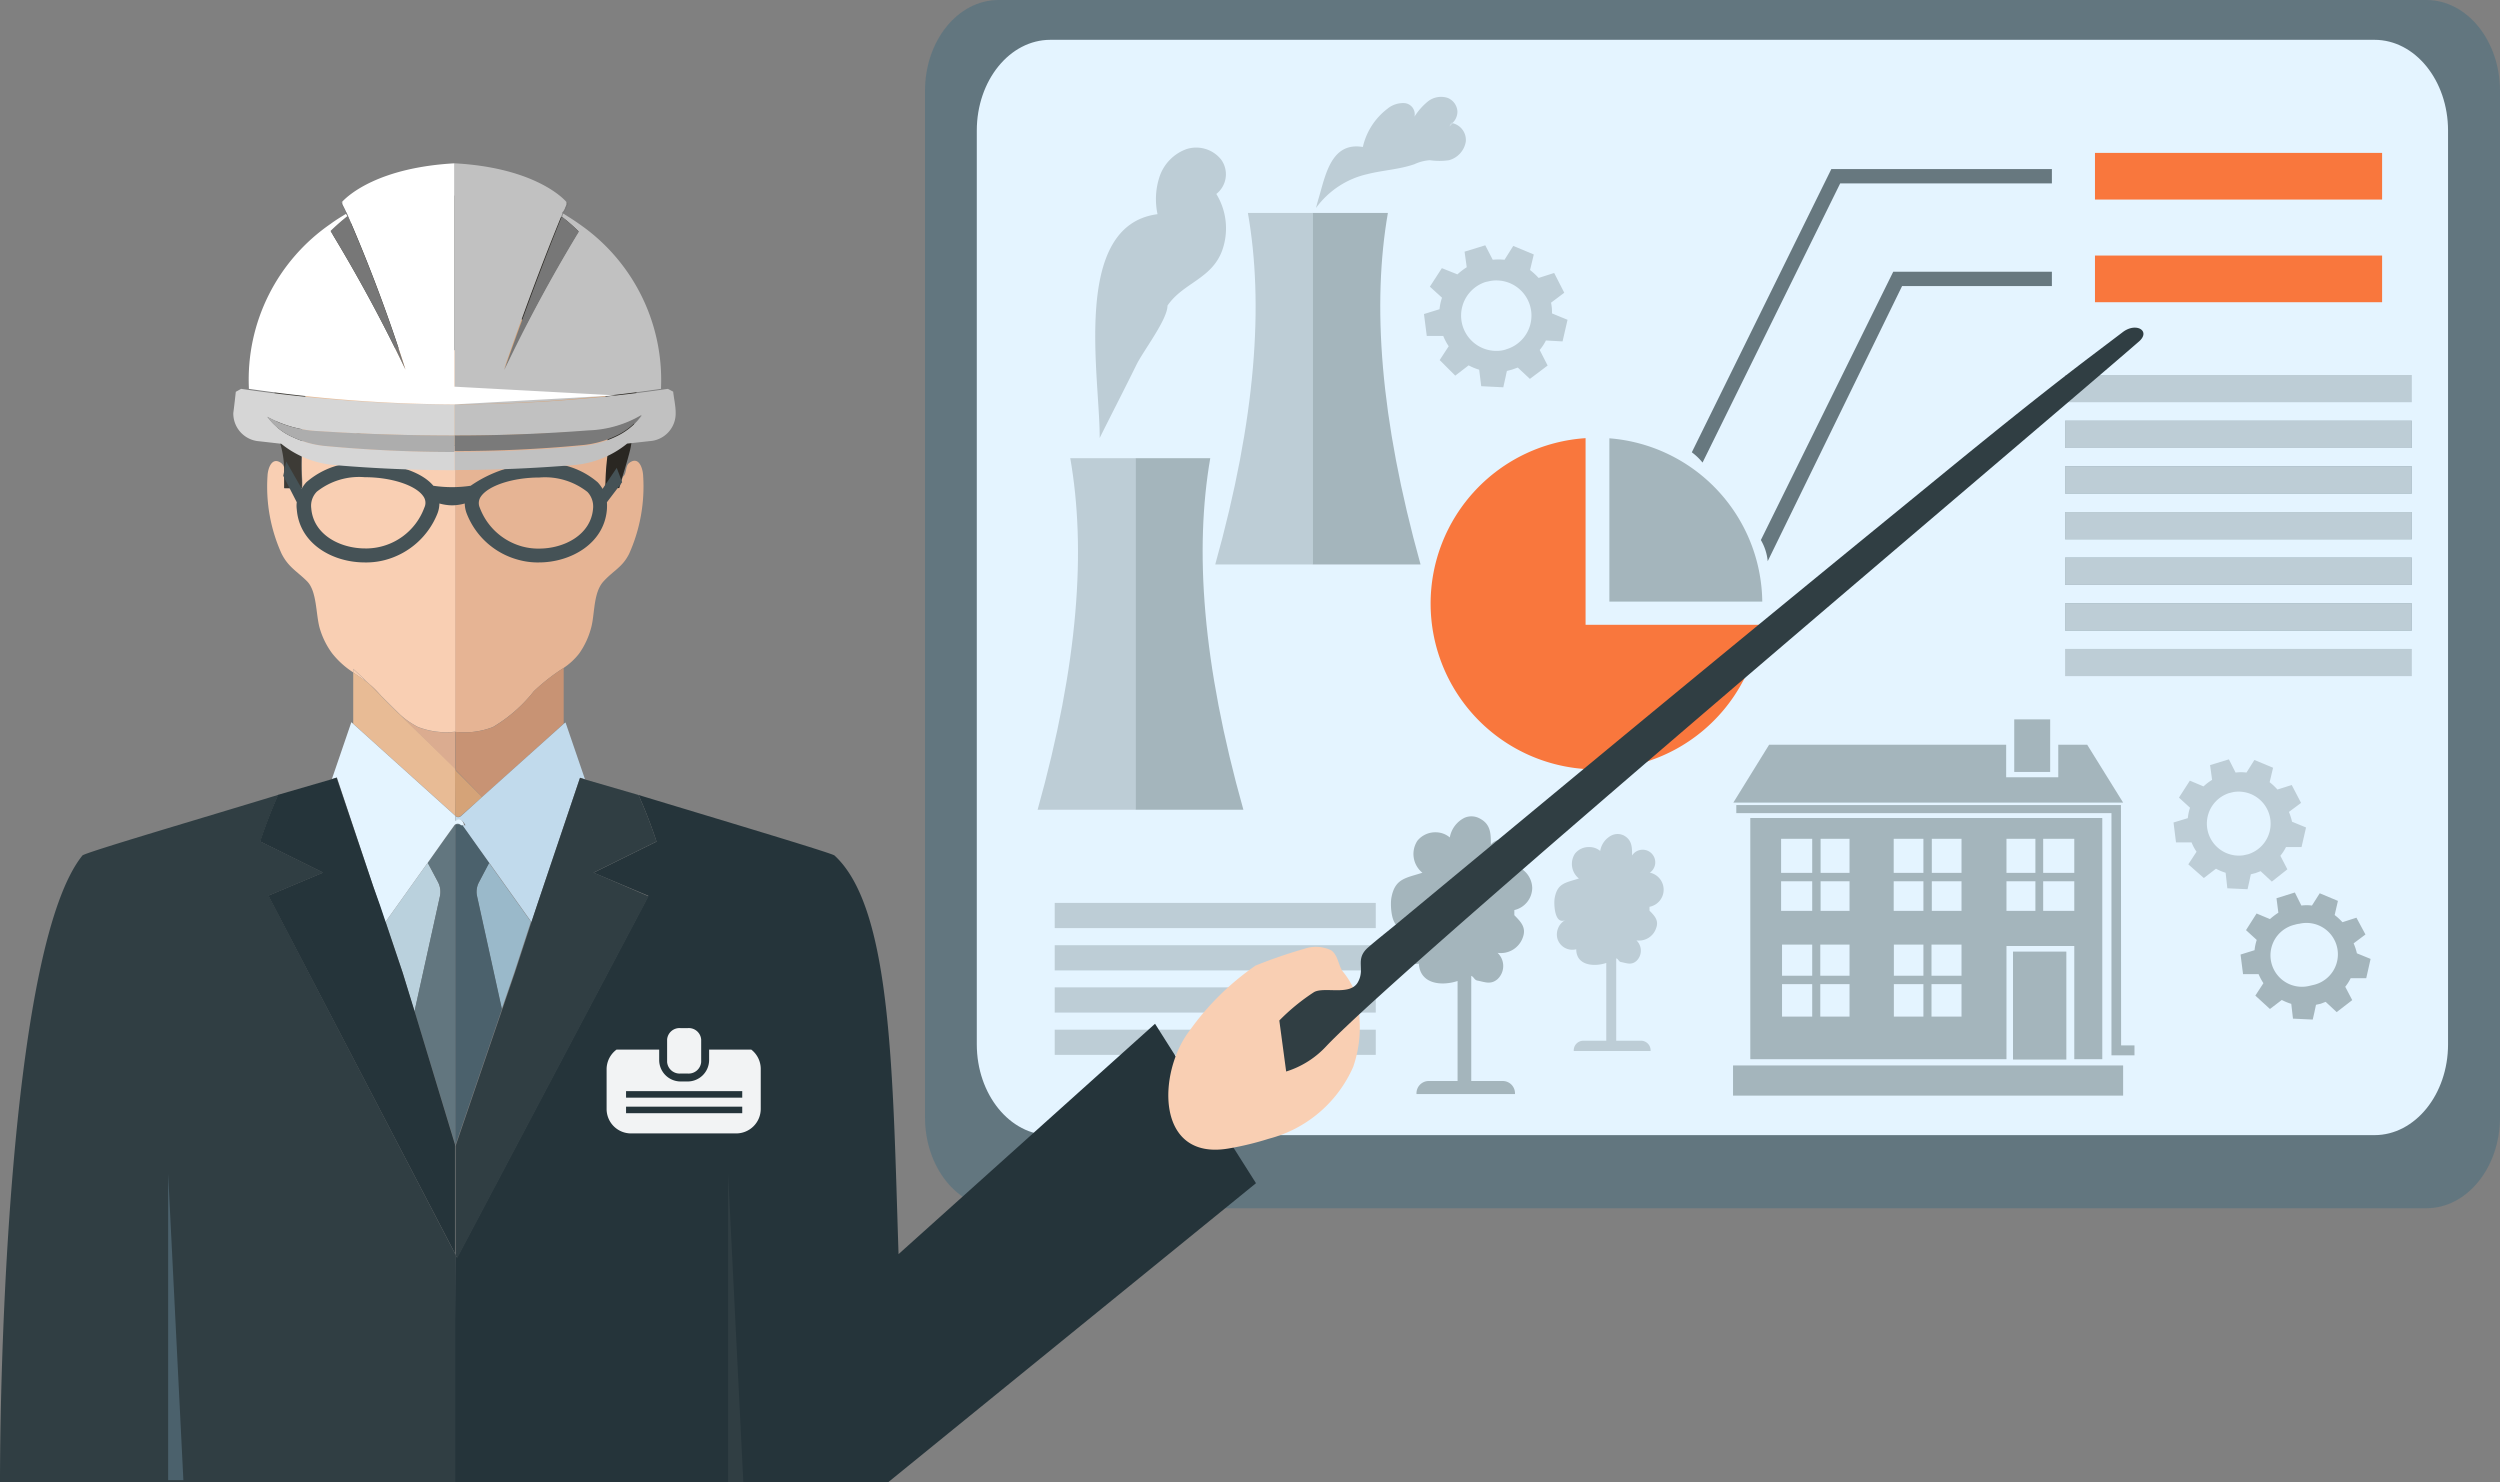 <svg xmlns="http://www.w3.org/2000/svg" viewBox="0 0 160.73 95.29"><rect x="0" y="0" width="160.73" height="95.29" fill="#808080" stroke="none"/><defs><style>.cls-1{fill:#e4f4ff;}.cls-2{fill:#62767f;}.cls-3{fill:#f9773d;}.cls-4{fill:#a4b5bc;}.cls-5{fill:#bdcdd6;}.cls-6{fill:#67787f;}.cls-7{fill:#889da7;}.cls-8{fill:#dba18f;}.cls-9{fill:#dbac90;}.cls-10{fill:#f9cfb3;}.cls-11{fill:#e6b494;}.cls-12{fill:#e8bb95;}.cls-13{fill:#d5a378;}.cls-14{fill:#2a2722;}.cls-15{fill:#3d3b36;}.cls-16{fill:#c89374;}.cls-17{fill:#bad1dd;}.cls-18{fill:#9ab9ca;}.cls-19{fill:#4b616c;}.cls-20{fill:#303e43;}.cls-21{fill:#25343a;}.cls-22{fill:#c1daec;}.cls-23{fill:#455256;}.cls-24{fill:#ecbb1a;}.cls-25{fill:#c1c1c1;}.cls-26{fill:#d6d6d6;}.cls-27{fill:#7a7a7a;}.cls-28{fill:#fff;}.cls-29{fill:#adadad;}.cls-30{fill:#777;}.cls-31{fill:#f2f3f4;}</style></defs><title>cursosCover</title><g id="Capa_2" data-name="Capa 2"><g id="_1" data-name="1"><g id="_1-2" data-name="1"><g id="_8" data-name="8"><path class="cls-1" d="M151.79,0H68.4a8.93,8.93,0,0,0-8.93,8.92v59.8a8.93,8.93,0,0,0,8.93,8.92h83.39a8.93,8.93,0,0,0,8.94-8.92V8.92A8.93,8.93,0,0,0,151.79,0Z"/><path class="cls-2" d="M156,0H64.2c-2.62,0-4.73,2.62-4.73,5.84v66c0,3.22,2.11,5.84,4.73,5.84H156c2.61,0,4.73-2.62,4.73-5.84v-66C160.73,2.62,158.61,0,156,0Zm1.39,67.14c0,3.22-2.12,5.84-4.73,5.84H67.53c-2.61,0-4.73-2.62-4.73-5.84V8.4c0-3.23,2.12-5.84,4.73-5.84h85.13c2.61,0,4.73,2.61,4.73,5.84Z"/><path class="cls-3" d="M101.94,28.17a10.66,10.66,0,1,0,11.27,12H101.94Z"/><path class="cls-4" d="M103.47,28.18v10.5h9.83A10.66,10.66,0,0,0,103.47,28.18Z"/><rect class="cls-5" x="67.81" y="58.05" width="20.64" height="1.62"/><rect class="cls-5" x="67.81" y="60.77" width="20.64" height="1.62"/><rect class="cls-5" x="67.81" y="63.48" width="20.64" height="1.62"/><rect class="cls-5" x="67.81" y="66.2" width="20.64" height="1.62"/><path class="cls-6" d="M108.77,29.08a3.63,3.63,0,0,1,.69.66l8.85-17.95h13.61v-.92H117.74Z"/><path class="cls-6" d="M113.21,34.72a3.31,3.31,0,0,1,.44,1.36l8.64-17.69h9.63v-.92h-10.2Z"/><rect class="cls-3" x="134.69" y="9.83" width="18.46" height="3"/><rect class="cls-3" x="134.69" y="16.43" width="18.46" height="3"/><rect class="cls-7" x="132.77" y="27.05" width="22.29" height="1.75"/><rect class="cls-7" x="132.77" y="29.98" width="22.29" height="1.75"/><rect class="cls-7" x="132.77" y="32.92" width="22.29" height="1.75"/><rect class="cls-7" x="132.77" y="35.85" width="22.29" height="1.75"/><rect class="cls-7" x="132.77" y="38.79" width="22.29" height="1.75"/><rect class="cls-5" x="132.77" y="24.11" width="22.29" height="1.75"/><rect class="cls-5" x="132.77" y="27.05" width="22.29" height="1.75"/><rect class="cls-5" x="132.77" y="29.98" width="22.29" height="1.75"/><rect class="cls-5" x="132.77" y="32.92" width="22.29" height="1.75"/><rect class="cls-5" x="132.77" y="35.85" width="22.29" height="1.75"/><rect class="cls-5" x="132.77" y="38.79" width="22.29" height="1.75"/><rect class="cls-5" x="132.77" y="41.72" width="22.29" height="1.75"/><path class="cls-5" d="M78.13,36.29h6.26V13.69H80.23C81.25,19.52,80.77,26.84,78.13,36.29Z"/><path class="cls-4" d="M89.23,13.69H84.39v22.6h6.94C88.7,26.84,88.22,19.52,89.23,13.69Z"/><path class="cls-5" d="M66.71,52.06H73V29.46H68.81C69.83,35.3,69.35,42.61,66.71,52.06Z"/><path class="cls-4" d="M77.81,29.46H73v22.6h6.94C77.28,42.61,76.8,35.3,77.81,29.46Z"/><path class="cls-5" d="M93.21,8.12a1.16,1.16,0,0,0,.18-.2l-.08,0C93.28,8,93.24,8,93.21,8.12Z"/><path class="cls-5" d="M93.39,7.92a1.16,1.16,0,0,1-.18.2c0-.08.07-.15.1-.22l.08,0a1,1,0,0,0,.31-.75,1,1,0,0,0-.64-.86,1.37,1.37,0,0,0-1.23.21,4,4,0,0,0-.89,1,.72.72,0,0,0-.63-.87A1.59,1.59,0,0,0,89.19,7a4.28,4.28,0,0,0-1.57,2.45c-2-.34-2.39,1.75-2.81,3.19-.07.24-.14.48-.2.73a5.61,5.61,0,0,1,3.32-2.18c1-.25,2-.29,3-.63a2.79,2.79,0,0,1,1-.26,4.22,4.22,0,0,0,1.23,0,1.49,1.49,0,0,0,1.08-1.2A1.11,1.11,0,0,0,93.39,7.92Z"/><path class="cls-4" d="M120.12,52.59h-7.59V68.1H129V60.82h4.36V68.1h1.8V52.59h-15Zm-3.61,12.77h-1.94V63.27h1.94Zm0-2.63h-1.94v-2h1.94Zm0-4.17h-2v-1.9h2Zm0-2.44h-2V53.93h2Zm2.4,9.24h-1.88V63.27h1.88Zm0-2.63h-1.88v-2h1.88Zm0-4.17h-1.86v-1.9h1.86Zm0-2.44h-1.86V53.93h1.86Zm4.75,9.24h-1.9V63.27h1.9Zm0-2.63h-1.9v-2h1.9Zm0-4.17h-1.91v-1.9h1.91Zm0-2.44h-1.91V53.93h1.91Zm2.45,9.24h-1.93V63.27h1.93Zm0-2.63h-1.93v-2h1.93Zm0-4.17h-1.91v-1.9h1.91Zm0-2.44h-1.91V53.93h1.91Zm5.25-2.19h2v2.19h-2Zm0,2.73h2v1.9h-2ZM129,53.93h1.86v2.19H129Zm0,2.73h1.86v1.9H129Z"/><polygon class="cls-4" points="120.12 68.5 111.42 68.5 111.42 70.44 120.12 70.44 127.57 70.44 136.5 70.44 136.5 68.5 127.57 68.5 120.12 68.5"/><polygon class="cls-4" points="132.33 47.88 132.33 49.97 128.98 49.97 128.98 47.88 127.57 47.88 120.12 47.88 113.74 47.88 111.44 51.6 120.12 51.6 127.57 51.6 136.5 51.6 134.19 47.88 132.33 47.88"/><rect class="cls-4" x="129.5" y="46.25" width="2.31" height="3.38"/><rect class="cls-4" x="129.42" y="61.18" width="3.43" height="6.94"/><polygon class="cls-4" points="136.36 51.76 127.57 51.76 120.12 51.76 111.63 51.76 111.63 52.28 120.12 52.28 127.57 52.28 135.75 52.28 135.75 67.85 137.23 67.85 137.23 67.21 136.37 67.21 136.36 51.76"/><path class="cls-5" d="M106.08,56.1A.81.81,0,1,0,104.93,55c0-.53,0-1-.54-1.29a.9.9,0,0,0-.78,0,1.37,1.37,0,0,0-.73,1,1.06,1.06,0,0,0-.7-.25,1.12,1.12,0,0,0-.92.42,1.2,1.2,0,0,0,.25,1.6c-.86.28-1.39.29-1.56,1.28-.06.39,0,1.77.73,1.37a1.06,1.06,0,0,0-.55,1.22,1,1,0,0,0,1.21.68c0,1.06,1.16,1.14,1.93.88h0v5h-1.46a.62.62,0,0,0-.63.66h4.94a.62.62,0,0,0-.64-.66h-1.57V61.62c.12,0,.15.2.3.23.37.07.67.22,1-.07a.91.91,0,0,0,0-1.32,1.16,1.16,0,0,0,1.27-.8c.18-.49-.11-.79-.43-1.11V58.3a1.12,1.12,0,0,0,0-2.2Z"/><path class="cls-4" d="M97.32,55.65a1,1,0,1,0-1.47-1.36c0-.68,0-1.29-.7-1.66a1.11,1.11,0,0,0-1-.05,1.76,1.76,0,0,0-.94,1.26,1.41,1.41,0,0,0-.9-.33,1.48,1.48,0,0,0-1.18.54,1.55,1.55,0,0,0,.32,2.06c-1.09.35-1.78.37-2,1.64-.08.5,0,2.28.93,1.75a1.39,1.39,0,0,0-.71,1.58,1.34,1.34,0,0,0,1.55.87c.08,1.35,1.5,1.45,2.49,1.12h0v6.43H91.88a.79.79,0,0,0-.81.84H97.4a.79.79,0,0,0-.81-.84h-2V62.74c.16.06.2.26.38.3.48.09.87.29,1.31-.09a1.16,1.16,0,0,0,0-1.69,1.5,1.5,0,0,0,1.63-1c.23-.64-.14-1-.55-1.42v-.33a1.48,1.48,0,0,0,1.15-1.42A1.51,1.51,0,0,0,97.32,55.65Z"/><path class="cls-5" d="M78.51,10.26a2.05,2.05,0,0,0-2.24-.67,2.85,2.85,0,0,0-1.7,1.71,4.6,4.6,0,0,0-.15,2.47c-5.58.73-3.69,10.5-3.72,14.39.78-1.57,1.59-3.13,2.36-4.7.44-.9,2-2.91,2-3.81,1-1.47,2.83-1.7,3.51-3.53a4.23,4.23,0,0,0-.37-3.65A1.61,1.61,0,0,0,78.51,10.26Z"/><path class="cls-5" d="M147.16,52.2l.78-.58-.6-1.15-.92.29a3.71,3.71,0,0,0-.5-.47l.22-.93-1.2-.5-.51.81a2.72,2.72,0,0,0-.7,0l-.43-.85h0l-1.21.37.13.95a3.2,3.2,0,0,0-.55.42l-.88-.37-.7,1.09.71.65a3,3,0,0,0-.14.67l-.92.28.16,1.28,1,0a3.13,3.13,0,0,0,.32.6l-.53.81,1,.88.78-.6a3.12,3.12,0,0,0,.62.26l.11,1,1.3.06.11-.49.1-.47.31-.08.32-.12.72.67,1-.79-.45-.87a3,3,0,0,0,.36-.56l1,0,.29-1.26-.9-.37A3.85,3.85,0,0,0,147.16,52.2Zm-2.62,2.72-.31.07a2.06,2.06,0,0,1-.92-4l.29-.07a2.06,2.06,0,0,1,.94,4Z"/><path class="cls-5" d="M99.72,19.46l.85-.64-.65-1.27-1,.32a4.43,4.43,0,0,0-.55-.51l.24-1-1.32-.55-.56.89a3.84,3.84,0,0,0-.76,0l-.48-.93h0l-1.33.41.14,1a4.54,4.54,0,0,0-.6.46l-1-.4-.77,1.19.78.71a3.16,3.16,0,0,0-.16.74l-1,.31.18,1.41,1.06,0a3.45,3.45,0,0,0,.35.66l-.58.89,1,1,.86-.66a3.73,3.73,0,0,0,.68.28l.13,1.06,1.42.07.12-.54.11-.51.34-.09.36-.13.78.73,1.14-.86-.51-1a3.06,3.06,0,0,0,.4-.61l1.07.06.32-1.39-1-.41A3,3,0,0,0,99.72,19.46Zm-2.88,3a2,2,0,0,1-.33.08,2.27,2.27,0,0,1-1-4.41l.32-.07a2.26,2.26,0,0,1,1,4.4Z"/><path class="cls-4" d="M151.32,60.65l.76-.57L151.5,59l-.9.29a3.64,3.64,0,0,0-.5-.46l.21-.91-1.17-.49-.5.79a2.57,2.57,0,0,0-.68,0l-.42-.84h0l-1.18.37.12.93a4.26,4.26,0,0,0-.54.41l-.86-.36-.68,1.07.69.63a3.11,3.11,0,0,0-.14.66l-.9.28.16,1.26,1,0a3.56,3.56,0,0,0,.31.58l-.52.8.94.86.76-.58a3.71,3.71,0,0,0,.61.25l.11.95,1.27.06.11-.48.1-.47.31-.07.31-.12.71.66,1-.77-.45-.86a2.85,2.85,0,0,0,.35-.55l1,0,.28-1.24-.88-.36A3.74,3.74,0,0,0,151.32,60.65Zm-2.57,2.67-.3.07a2,2,0,0,1-.91-3.94,1.5,1.5,0,0,1,.29-.06,2,2,0,0,1,.92,3.93Z"/><path class="cls-8" d="M23.77,44l.76.76-.3-.33A4.68,4.68,0,0,0,23.77,44Z"/><path class="cls-9" d="M26.86,46.74a5.35,5.35,0,0,1-1.16-.81l3.57,3.56V47.05A5,5,0,0,1,26.86,46.74Z"/><path class="cls-10" d="M22.71,43.24c.36.25.72.49,1.06.77l-1.06-1Z"/><path class="cls-10" d="M25.7,45.93l-1.17-1.16A14.22,14.22,0,0,0,25.7,45.93Z"/><path class="cls-11" d="M40.46,29.76c-.28.2-.15.71-.41.88h0c-.08.25-.15.5-.22.73h-.88a16.84,16.84,0,0,1,.14-2.12l0-1.13a63.23,63.23,0,0,1-9.83.53V47.05h0a5.05,5.05,0,0,0,2.43-.31,9.52,9.52,0,0,0,2.63-2.3,12.84,12.84,0,0,1,1.92-1.5,4.24,4.24,0,0,0,1-.93A5.12,5.12,0,0,0,38,40.38c.25-.88.13-2.27.8-3s1.21-.9,1.65-1.78a10.56,10.56,0,0,0,.9-5C41.33,30.1,41.07,29.3,40.46,29.76Z"/><path class="cls-10" d="M19.43,29a15.45,15.45,0,0,0,0,1.8,5.46,5.46,0,0,1,0,.6H18.28c0-.2,0-.38,0-.49,0-.28,0-.53,0-.78a.55.55,0,0,0-.19-.35c-.61-.46-.87.34-.89.81a10.44,10.44,0,0,0,.9,5c.44.88,1,1.14,1.64,1.78s.56,2.1.81,3A5.12,5.12,0,0,0,21.35,42a5.52,5.52,0,0,0,1.36,1.23V43l1.06,1h0a4.68,4.68,0,0,1,.46.43l.3.33h0l1.17,1.16h0a5.35,5.35,0,0,0,1.16.81,5,5,0,0,0,2.41.31V28.66c-6-.2-8.75-1.5-9.82-2.21C19.37,27.28,19.47,28.14,19.43,29Z"/><path class="cls-12" d="M23.76,22.35a4.61,4.61,0,0,0-4.31,4v.08c1.07.71,3.86,2,9.82,2.21V22.5a6.18,6.18,0,0,1-.78.06C26.91,22.55,25.33,22.23,23.76,22.35Z"/><path class="cls-13" d="M34.34,21.09c-.24-.15-.6-.53-.88-.6s-.19-.08-.6.18c-1.31.81-2.15,1.61-3.59,1.83v6.16a63.23,63.23,0,0,0,9.83-.53,14.23,14.23,0,0,0-.25-3.38C38.43,22.87,35.8,22,34.34,21.09Z"/><path class="cls-14" d="M33.38,13.18c-.09,0-1.11.11-1,.22a4.84,4.84,0,0,0-2.15-.67,6.44,6.44,0,0,0-1-.15V22.5c1.44-.22,2.28-1,3.59-1.83.41-.26.17-.29.6-.18s.64.45.88.6c1.46.89,4.09,1.78,4.51,3.66a14.23,14.23,0,0,1,.25,3.38l0,1.13a16.84,16.84,0,0,0-.14,2.12h.88c.07-.23.14-.48.22-.73.23-.75.46-1.54.53-1.9a24.61,24.61,0,0,0,.37-3.57c.32-2.89.48-5.66-1.31-8.08C37.72,14.51,34.89,13,33.38,13.18Z"/><path class="cls-15" d="M19.65,16.44c-2.72,2.48-2.32,5.67-2,8.74A19.86,19.86,0,0,0,18,28.46a6.31,6.31,0,0,1,.27,1.65c0,.25,0,.5,0,.78,0,.11,0,.29,0,.49h1.13a5.46,5.46,0,0,0,0-.6,15.45,15.45,0,0,1,0-1.8c0-.84-.06-1.7,0-2.53v-.08a4.61,4.61,0,0,1,4.31-4c1.57-.12,3.15.2,4.73.21a6.18,6.18,0,0,0,.78-.06V12.58C25.91,12.29,22,14.29,19.65,16.44Z"/><path class="cls-12" d="M24.53,44.77,23.77,44c-.34-.28-.7-.52-1.06-.77v3.3l6.56,5.91v-3L25.7,45.93A14.22,14.22,0,0,1,24.53,44.77Z"/><path class="cls-13" d="M29.27,52.45l0,0a.27.27,0,0,0,.36,0L31,51.24l-1.75-1.75Z"/><path class="cls-16" d="M31.71,46.74a5.05,5.05,0,0,1-2.43.31h0v2.44L31,51.24l5.24-4.72V42.94a12.84,12.84,0,0,0-1.92,1.5A9.52,9.52,0,0,1,31.71,46.74Z"/><path class="cls-17" d="M27.5,55.47l-2.71,3.8,1.1,3.27.76,2.5,1.63-7.4a1.36,1.36,0,0,0-.12-.93Z"/><path class="cls-18" d="M30.8,56.71a1.31,1.31,0,0,0-.13.93l1.59,7.23.8-2.33,1-3.06.07-.22-2.7-3.79Z"/><path class="cls-19" d="M30.8,56.71l.66-1.24-.67-.94L29.73,53h-.46V73.65l3-8.78-1.59-7.23A1.31,1.31,0,0,1,30.8,56.71Z"/><path class="cls-2" d="M29.27,53h0l0,0-.64.89L27.5,55.47l.66,1.24a1.36,1.36,0,0,1,.12.93L26.65,65l2.62,8.59V53h.46l0,0A.28.28,0,0,0,29.27,53Z"/><path class="cls-20" d="M17.27,57.58l3.52-1.48-4.05-2a30.5,30.5,0,0,1,1.16-3C13.06,52.58,5.46,54.81,5.3,55,.79,60.6,0,86.11,0,95.29H29.43l-.16-14.66Z"/><path class="cls-21" d="M57.77,80.63C57.39,69.09,57.36,58.4,53.65,55c-.18-.16-7.76-2.42-12.6-3.89a30.5,30.5,0,0,1,1.16,3l-4.05,2,3.52,1.48L29.38,80.84l-.11-.21v.43s0,11.8,0,14.23H57.11L80.75,76.07,74.26,65.82Z"/><polygon class="cls-19" points="34.09 59.48 34.16 59.27 34.16 59.26 34.09 59.48"/><path class="cls-22" d="M36.26,46.52,31,51.24l-1.36,1.23a.27.27,0,0,1-.36,0l0,0v.34l.1-.08c.23-.15.43.11.55.33h-.19l1.06,1.49.67.94,2.7,3.79h0l.4-1.2L37.29,50l.32.1-1.25-3.65Z"/><path class="cls-1" d="M29.37,52.71l-.1.08v-.34l-6.56-5.91-.12-.11-1.25,3.65.32-.1L24,57l.41,1.22.36,1.07,2.71-3.8,1.09-1.54.64-.89,0,0h0a.28.28,0,0,1,.43,0l0,0h.19C29.8,52.82,29.6,52.56,29.37,52.71Z"/><path class="cls-21" d="M25.89,62.54l-1.1-3.27-.36-1.07L24,57l-2.36-7-.32.1-3.44,1a31.5,31.5,0,0,0-1.16,3l4.05,2-3.52,1.48,12,23v-7L26.65,65Z"/><path class="cls-20" d="M41.05,51.11l-3.44-1-.32-.1-2.73,8.09-.4,1.2-.07.21-1,3.06-.8,2.33-3,8.78v7l.11.21,12.3-23.26L38.16,56.1l4.05-2A31.5,31.5,0,0,0,41.05,51.11Z"/><polygon class="cls-19" points="11.79 95.16 10.81 75.47 10.81 95.16 11.79 95.16"/><polygon class="cls-20" points="46.81 95.29 47.79 95.29 46.81 75.47 46.81 95.29"/><path class="cls-23" d="M39.65,30.08l-.91,1.35a2.53,2.53,0,0,0-.31-.42,5.14,5.14,0,0,0-3.75-1.22,8.09,8.09,0,0,0-4.42,1.44,8.14,8.14,0,0,1-2.4,0c-.83-1-2.78-1.48-4.41-1.48A5.16,5.16,0,0,0,19.7,31a2,2,0,0,0-.3.42l-1-1.75-.19.92.87,1.7a1.7,1.7,0,0,0,0,.45c.17,2.24,2.32,3.42,4.37,3.42h.17A4.73,4.73,0,0,0,24.77,36a5,5,0,0,0,3.36-3,1.84,1.84,0,0,0,.12-.63,3.19,3.19,0,0,0,.82.12,3.12,3.12,0,0,0,.81-.12A1.87,1.87,0,0,0,30,33a4.92,4.92,0,0,0,3.36,3,4.66,4.66,0,0,0,1.12.16h.17c2,0,4.2-1.18,4.37-3.42a3.38,3.38,0,0,0,0-.45L40,31ZM27.28,32.64a4,4,0,0,1-3.66,2.62h-.14c-1.63,0-3.34-.89-3.47-2.59a1.29,1.29,0,0,1,.36-1.06,4.37,4.37,0,0,1,3.08-.93c1.69,0,3.27.51,3.76,1.22A.71.71,0,0,1,27.28,32.64Zm7.38,2.63h-.14a3.93,3.93,0,0,1-.92-.13,4.05,4.05,0,0,1-2.75-2.49.73.73,0,0,1,.07-.73c.49-.71,2.07-1.22,3.76-1.22a4.41,4.41,0,0,1,3.09.93,1.36,1.36,0,0,1,.36,1.06C38,34.38,36.28,35.27,34.66,35.27Z"/><path class="cls-24" d="M36.53,13.09v0l-.1-.12A1.17,1.17,0,0,0,36.53,13.09Z"/><path class="cls-25" d="M37.21,14.38c-.32-.23-.66-.44-1-.65l-.1.19a13.84,13.84,0,0,1,1.08.95,99.73,99.73,0,0,0-4.8,8.9c1.75-5.07,3.21-8.7,3.78-10.06l-.05,0,.16-.22.14-.34a.91.91,0,0,1,0-.16C36,12.5,34,10.76,29.23,10.5h0V26A94.25,94.25,0,0,0,42.5,25v-.1A12.18,12.18,0,0,0,37.21,14.38Z"/><path class="cls-25" d="M42.94,25a96.18,96.18,0,0,1-13.72,1V28q4.31,0,8.61-.28a7.15,7.15,0,0,0,3.43-1l-.3.36a4.29,4.29,0,0,1-1.38,1,6.26,6.26,0,0,1-2.18.59c-2.72.26-5.45.38-8.18.38v1.17c2.56,0,5.11-.11,7.67-.32a6.24,6.24,0,0,0,3.43-1.38l1.45-.16a1.78,1.78,0,0,0,1.67-1.82c0-.45-.11-.9-.16-1.36Z"/><path class="cls-26" d="M15.16,25.19c-.05.46-.1.91-.16,1.36a1.79,1.79,0,0,0,1.67,1.82l1.41.16A6.27,6.27,0,0,0,21.5,29.9c2.57.22,5.15.33,7.72.33V29.06q-4.12,0-8.25-.38a6.32,6.32,0,0,1-2.18-.59A4,4,0,0,1,17.35,27l-.17-.21a7.56,7.56,0,0,0,3.36.93c2.89.19,5.79.28,8.68.28V26A96.18,96.18,0,0,1,15.5,25Z"/><path class="cls-27" d="M29.22,28v1c2.73,0,5.46-.12,8.18-.38a6.26,6.26,0,0,0,2.18-.59,4.29,4.29,0,0,0,1.38-1l.3-.36a7.15,7.15,0,0,1-3.43,1Q33.53,28,29.22,28Z"/><path class="cls-28" d="M29.22,10.5c-4.82.27-6.78,2-7.21,2.46a.59.59,0,0,1-.1.11l0,0A1.18,1.18,0,0,0,22,13c0,.09,0,.15,0,.15l.16.35.14.21,0,0a102.75,102.75,0,0,1,3.78,10.07,99.84,99.84,0,0,0-4.81-8.9,13.84,13.84,0,0,1,1.08-.95l-.09-.19c-.35.21-.69.42-1,.65A12.15,12.15,0,0,0,16,24.91V25A94.22,94.22,0,0,0,29.22,26l10.38-.58-10.38-.56Z"/><path class="cls-29" d="M17.18,26.8l.17.21a4,4,0,0,0,1.44,1.08,6.32,6.32,0,0,0,2.18.59q4.13.38,8.25.38V28c-2.89,0-5.79-.09-8.68-.28A7.56,7.56,0,0,1,17.18,26.8Z"/><path class="cls-30" d="M22.18,13.46,22,13.11s0-.06,0-.15a1.18,1.18,0,0,1-.08.13v0l.32.62.09.19a13.84,13.84,0,0,0-1.08.95,99.84,99.84,0,0,1,4.81,8.9A102.75,102.75,0,0,0,22.28,13.7Z"/><path class="cls-30" d="M36.21,13.73l.33-.62v0a1.17,1.17,0,0,1-.09-.14.91.91,0,0,0,0,.16l-.14.34a2.26,2.26,0,0,0-.11.26c-.57,1.36-2,5-3.78,10.06a99.73,99.73,0,0,1,4.8-8.9,13.84,13.84,0,0,0-1.08-.95Z"/><path class="cls-31" d="M45.59,67.48v.66a1.38,1.38,0,0,1-1.38,1.39h-.45a1.38,1.38,0,0,1-1.38-1.39v-.66H39.64A1.58,1.58,0,0,0,39,68.72v2.57a1.57,1.57,0,0,0,1.57,1.58h6.76a1.58,1.58,0,0,0,1.58-1.58V68.72a1.58,1.58,0,0,0-.61-1.24Zm2.13,4.09H40.25v-.42h7.47Zm0-1H40.25v-.42h7.47Z"/><path class="cls-31" d="M44.21,66.1h-.45a.8.8,0,0,0-.87.73v1.45a.81.81,0,0,0,.87.74h.45a.81.81,0,0,0,.87-.74V66.83A.8.8,0,0,0,44.21,66.1Z"/><path class="cls-10" d="M86.29,62.41c-.26-.44-.28-1-.7-1.31A2.26,2.26,0,0,0,83.86,61a31.91,31.91,0,0,0-3.14,1.08,17.26,17.26,0,0,0-4.23,4.17c-2.08,2.7-2.21,8.39,2.49,7.59a19.31,19.31,0,0,0,2.6-.63A8.16,8.16,0,0,0,87,68.59a7.72,7.72,0,0,0,.41-3,9.58,9.58,0,0,0-.18-1.51A5.1,5.1,0,0,0,86.29,62.41Z"/><path class="cls-20" d="M136.48,21.35l-1.77,1.34c-4.62,3.49-9.08,7.2-13.57,10.86q-9.51,7.77-19,15.62l-8.79,7.28-3.74,3.1c-.55.45-1.11.89-1.65,1.36-.88.78-.16,1.35-.66,2.24s-2.13.27-2.81.63a13.21,13.21,0,0,0-2.24,1.83l.44,3.28a5.91,5.91,0,0,0,2.6-1.65c5.13-5.39,45.13-39.12,52.2-45.26C138.32,21.29,137.35,20.69,136.48,21.35Z"/></g></g></g></g></svg>